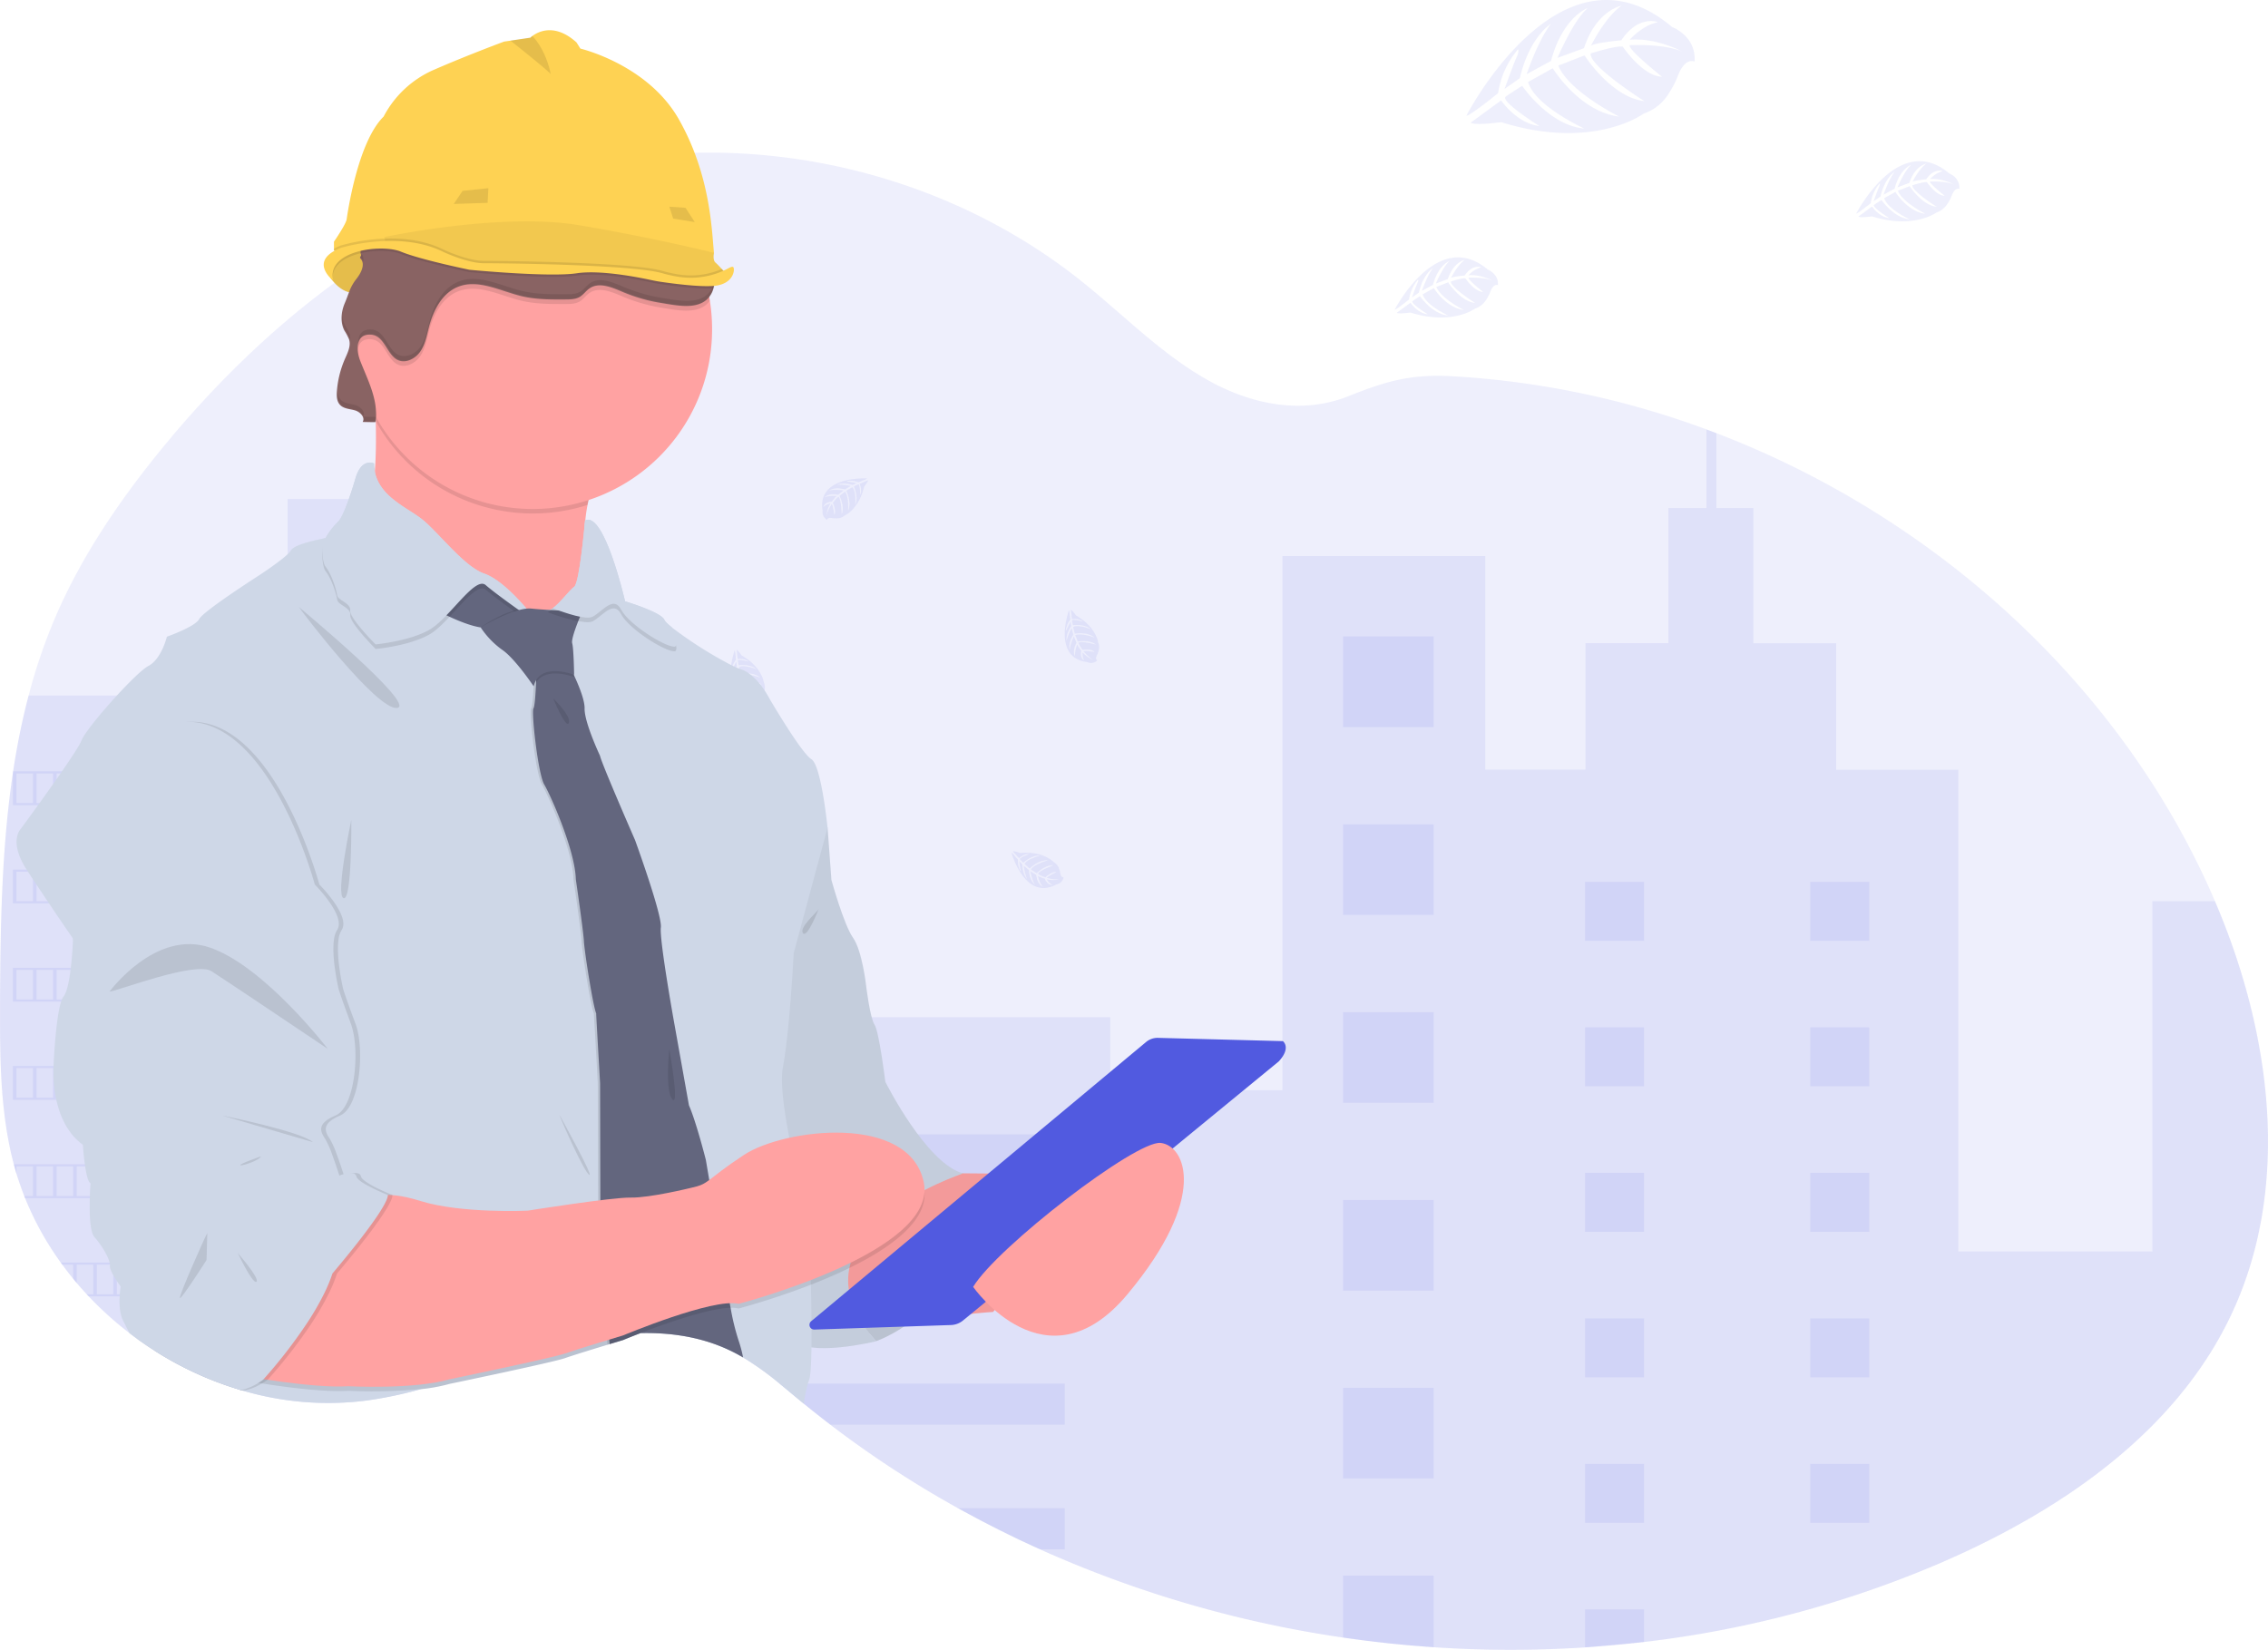 <svg id="ad467010-4b2c-4db1-84f0-cd2022f75deb" data-name="Layer 1" xmlns="http://www.w3.org/2000/svg" width="1072.34" height="780.14" viewBox="0 0 1072.34 780.14"><title>QA engineers</title><path d="M1118,683.26c-26.56,54.81-80.52,91.46-136.42,115.63a503.33,503.33,0,0,1-140.45,37.48q-13.9,1.65-27.89,2.56a540.92,540.92,0,0,1-71.57-.08q-21.5-1.43-42.85-4.57a540.44,540.44,0,0,1-143.27-41.72q-19.74-8.89-38.68-19.41a494.85,494.85,0,0,1-60.46-39.54q-6.36-4.86-12.56-9.93l-1.7-1.39c-3.25-2.68-6.47-5.42-9.74-8.08a141.6,141.6,0,0,0-17.26-12.38c-.41-.24-.82-.48-1.24-.71-1.12-.65-2.26-1.26-3.42-1.84a78.31,78.31,0,0,0-7.34-3.24c-11.55-4.4-23.92-6-36.46-5.73-2.08,0-4.16.14-6.25.28h0c-2.92.2-5.85.5-8.77.88l-1.08.15a198.77,198.77,0,0,0-27.53,5.91c-13.94,4-27.63,9-41.41,13.51h0c-5.85,1.93-11.71,3.77-17.62,5.42l-1.3.36a192.87,192.87,0,0,1-25.61,5.36,142.7,142.7,0,0,1-58.61-4.72l-.66-.19-1.22-.36-1.67-.52q-4.2-1.32-8.33-2.89l-1.67-.64q-4-1.54-7.83-3.31l-1.67-.76q-4-1.86-7.83-3.93c-.92-.48-1.83-1-2.73-1.49q-4.08-2.28-8-4.78-4.16-2.65-8.14-5.53-1.84-1.32-3.64-2.71a161.36,161.36,0,0,1-19.37-17.47c-.33-.33-.64-.67-.95-1-1.59-1.72-3.15-3.47-4.66-5.26-.56-.66-1.12-1.32-1.67-2q-2.69-3.28-5.19-6.71c-.25-.33-.49-.67-.73-1a144.59,144.59,0,0,1-16.87-30.5c-.14-.33-.27-.67-.39-1q-2-5.15-3.65-10.47c-.45-1.48-.88-3-1.26-4.48-.13-.44-.25-.89-.36-1.33-5.52-21.73-6.15-44.32-6.15-66.78q0-3.93,0-7.85c.16-36.33.72-73.28,6.08-109.11,0-.25.07-.5.11-.74a340.76,340.76,0,0,1,7.31-35.82,264.25,264.25,0,0,1,12.31-36.3c12.33-29,30.26-55.39,50.17-79.85,24-29.43,51.5-56.59,82.13-79q6.6-4.83,13.38-9.38l2.09-1.37c.73-.49,1.46-1,2.19-1.43h0c1.5-1,3-1.94,4.52-2.89l1.7-1.06,3.24-2,1-.57,1.73-1,1.71-1q3-1.77,6.07-3.46,13.11-7.31,26.84-13.36,4.05-1.79,8.15-3.45a287.43,287.43,0,0,1,38.15-12.51q7.2-1.82,14.49-3.2,8.6-1.66,17.29-2.75a274.38,274.38,0,0,1,27.78-2.07c65.32-1.59,131.3,19.67,182.49,60.42,20.4,16.24,38.73,35.47,61.64,47.92,20,10.84,43.41,15.33,64.83,6.8,17.7-7.05,29.22-10.55,49.1-9.48A411.56,411.56,0,0,1,870.68,263c1.56.57,3.12,1.16,4.67,1.75,100.71,38.55,187.3,115.1,232.28,213.47q1.78,3.9,3.47,7.86C1137.93,548.73,1147.61,622.18,1118,683.26Z" transform="translate(-63.83 -59.93)" fill="#515ae0" opacity="0.1"/><path d="M264,337.32V716.48l-1.3.36a192.87,192.87,0,0,1-25.61,5.36,142.7,142.7,0,0,1-58.61-4.72l-.66-.19-1.22-.36-1.67-.52q-4.2-1.32-8.33-2.89l-1.67-.64q-4-1.54-7.83-3.31l-1.67-.76q-4-1.86-7.83-3.93c-.92-.48-1.83-1-2.73-1.49q-4.08-2.28-8-4.78-4.16-2.65-8.14-5.53-1.84-1.32-3.64-2.71a161.36,161.36,0,0,1-19.37-17.47c-.33-.33-.64-.67-.95-1-1.59-1.72-3.15-3.47-4.66-5.26-.56-.66-1.12-1.32-1.67-2q-2.69-3.28-5.19-6.71c-.25-.33-.49-.67-.73-1a144.59,144.59,0,0,1-16.87-30.5c-.14-.33-.27-.67-.39-1q-2-5.15-3.65-10.47c-.45-1.48-.88-3-1.26-4.48-.13-.44-.25-.89-.36-1.33-5.52-21.73-6.15-44.32-6.15-66.78q0-3.93,0-7.85c.16-36.33.72-73.28,6.08-109.11,0-.25.07-.5.11-.74a340.76,340.76,0,0,1,7.31-35.82H179.46V337.32h20.36V295.93h43.82v41.39Z" transform="translate(-63.83 -59.93)" fill="#515ae0" opacity="0.1"/><path d="M1118,683.26c-26.56,54.81-80.52,91.46-136.42,115.63a503.33,503.33,0,0,1-140.45,37.48q-13.9,1.65-27.89,2.56a540.92,540.92,0,0,1-71.57-.08q-21.5-1.43-42.85-4.57a540.44,540.44,0,0,1-143.27-41.72q-19.74-8.89-38.68-19.41a494.85,494.85,0,0,1-60.46-39.54q-6.36-4.86-12.56-9.93l-1.7-1.39c-3.25-2.68-6.47-5.42-9.74-8.08a141.6,141.6,0,0,0-17.26-12.38c-.41-.24-.82-.48-1.24-.71-1.12-.65-2.26-1.26-3.42-1.84a78.31,78.31,0,0,0-7.34-3.24V540.93H588.74v34.53h81.45V322.88h95.87v101h47.42v-59.8h39.18V300.2h18V263c1.56.57,3.12,1.16,4.67,1.75V300.2h17.52v63.92H932v59.8h57.73V651.75h91.76V486.06h29.57C1137.93,548.73,1147.61,622.18,1118,683.26Z" transform="translate(-63.83 -59.93)" fill="#515ae0" opacity="0.1"/><rect x="635.01" y="300.96" width="42.85" height="42.85" fill="#515ae0" opacity="0.1"/><rect x="635.01" y="389.78" width="42.85" height="42.85" fill="#515ae0" opacity="0.1"/><rect x="635.01" y="478.61" width="42.85" height="42.85" fill="#515ae0" opacity="0.1"/><rect x="635.01" y="567.44" width="42.85" height="42.85" fill="#515ae0" opacity="0.1"/><rect x="635.01" y="656.26" width="42.85" height="42.85" fill="#515ae0" opacity="0.1"/><path d="M741.69,805v33.84q-21.5-1.43-42.85-4.57V805Z" transform="translate(-63.83 -59.93)" fill="#515ae0" opacity="0.1"/><rect x="353.45" y="536.38" width="149.99" height="19.41" fill="#515ae0" opacity="0.1"/><rect x="353.45" y="595.33" width="149.99" height="19.41" fill="#515ae0" opacity="0.1"/><path d="M567.27,714.21v19.4H456.43q-6.36-4.86-12.56-9.93l-1.7-1.39c-3.25-2.68-6.47-5.42-9.74-8.08Z" transform="translate(-63.83 -59.93)" fill="#515ae0" opacity="0.1"/><path d="M567.27,773.15v19.41h-11.7q-19.74-8.89-38.68-19.41Z" transform="translate(-63.83 -59.93)" fill="#515ae0" opacity="0.1"/><rect x="749.43" y="416.99" width="27.89" height="27.89" fill="#515ae0" opacity="0.1"/><rect x="145.43" y="287.01" width="27.89" height="27.89" fill="#515ae0" opacity="0.1"/><rect x="145.43" y="351.81" width="27.89" height="27.89" fill="#515ae0" opacity="0.1"/><rect x="145.43" y="416.6" width="27.89" height="27.89" fill="#515ae0" opacity="0.1"/><rect x="145.43" y="481.4" width="27.89" height="27.89" fill="#515ae0" opacity="0.1"/><rect x="145.43" y="546.2" width="27.89" height="27.89" fill="#515ae0" opacity="0.1"/><rect x="145.43" y="610.99" width="27.89" height="27.89" fill="#515ae0" opacity="0.1"/><rect x="855.92" y="416.99" width="27.89" height="27.89" fill="#515ae0" opacity="0.1"/><rect x="749.43" y="485.79" width="27.89" height="27.89" fill="#515ae0" opacity="0.1"/><rect x="855.92" y="485.79" width="27.89" height="27.89" fill="#515ae0" opacity="0.1"/><rect x="749.43" y="554.6" width="27.89" height="27.89" fill="#515ae0" opacity="0.1"/><rect x="855.92" y="554.6" width="27.89" height="27.89" fill="#515ae0" opacity="0.1"/><rect x="749.43" y="623.41" width="27.89" height="27.89" fill="#515ae0" opacity="0.1"/><rect x="855.92" y="623.41" width="27.89" height="27.89" fill="#515ae0" opacity="0.1"/><rect x="749.43" y="692.21" width="27.89" height="27.89" fill="#515ae0" opacity="0.1"/><rect x="855.92" y="692.21" width="27.89" height="27.89" fill="#515ae0" opacity="0.1"/><polygon points="749.43 779 749.43 761.01 777.32 761.01 777.32 776.44 749.43 779" fill="#515ae0" opacity="0.1"/><path d="M69.93,424.68v16H176.6v-16Zm9.5,15H71.6v-14h7.83Zm9.5,0H81.1v-14h7.83Zm9.5,0H90.6v-14h7.83Zm9.5,0H100.1v-14h7.83Zm9.5,0H109.6v-14h7.83Zm9.5,0H119.1v-14h7.83Zm9.5,0H128.6v-14h7.83Zm9.5,0H138.1v-14h7.83Zm9.5,0H147.6v-14h7.83Zm9.5,0H157.1v-14h7.83Zm10,0H166.6v-14h8.33Z" transform="translate(-63.83 -59.93)" fill="#515ae0" opacity="0.1"/><path d="M69.93,471.14v15.95H176.6V471.14Zm9.5,14.95H71.6V472.14h7.83Zm9.5,0H81.1V472.14h7.83Zm9.5,0H90.6V472.14h7.83Zm9.5,0H100.1V472.14h7.83Zm9.5,0H109.6V472.14h7.83Zm9.5,0H119.1V472.14h7.83Zm9.5,0H128.6V472.14h7.83Zm9.5,0H138.1V472.14h7.83Zm9.5,0H147.6V472.14h7.83Zm9.5,0H157.1V472.14h7.83Zm10,0H166.6V472.14h8.33Z" transform="translate(-63.83 -59.93)" fill="#515ae0" opacity="0.1"/><path d="M69.93,517.59v15.95H176.6V517.59Zm9.5,14.95H71.6V518.59h7.83Zm9.5,0H81.1V518.59h7.83Zm9.5,0H90.6V518.59h7.83Zm9.5,0H100.1V518.59h7.83Zm9.5,0H109.6V518.59h7.83Zm9.5,0H119.1V518.59h7.83Zm9.5,0H128.6V518.59h7.83Zm9.5,0H138.1V518.59h7.83Zm9.5,0H147.6V518.59h7.83Zm9.5,0H157.1V518.59h7.83Zm10,0H166.6V518.59h8.33Z" transform="translate(-63.83 -59.93)" fill="#515ae0" opacity="0.1"/><path d="M69.93,564v16H176.6V564Zm9.5,15H71.6V565h7.83Zm9.5,0H81.1V565h7.83Zm9.5,0H90.6V565h7.83Zm9.5,0H100.1V565h7.83Zm9.5,0H109.6V565h7.83Zm9.5,0H119.1V565h7.83Zm9.5,0H128.6V565h7.83Zm9.5,0H138.1V565h7.83Zm9.5,0H147.6V565h7.83Zm9.5,0H157.1V565h7.83Zm10,0H166.6V565h8.33Z" transform="translate(-63.83 -59.93)" fill="#515ae0" opacity="0.1"/><path d="M70.34,610.49c.38,1.5.81,3,1.26,4.48v-3.48h7.83v14H75.25c.12.33.25.67.39,1h101v-16Zm18.59,15H81.1v-14h7.83Zm9.5,0H90.6v-14h7.83Zm9.5,0H100.1v-14h7.83Zm9.5,0H109.6v-14h7.83Zm9.5,0H119.1v-14h7.83Zm9.5,0H128.6v-14h7.83Zm9.5,0H138.1v-14h7.83Zm9.5,0H147.6v-14h7.83Zm9.5,0H157.1v-14h7.83Zm10,0H166.6v-14h8.33Z" transform="translate(-63.83 -59.93)" fill="#515ae0" opacity="0.1"/><path d="M92.51,656.94c.24.33.48.67.73,1h5.19v6.71c.55.67,1.11,1.33,1.67,2v-8.7h7.83v14h-3.17c.31.33.62.67.95,1H176.6v-16Zm24.92,15H109.6v-14h7.83Zm9.5,0H119.1v-14h7.83Zm9.5,0H128.6v-14h7.83Zm9.5,0H138.1v-14h7.83Zm9.5,0H147.6v-14h7.83Zm9.5,0H157.1v-14h7.83Zm10,0H166.6v-14h8.33Z" transform="translate(-63.83 -59.93)" fill="#515ae0" opacity="0.1"/><path d="M144.87,703.39c.9.51,1.81,1,2.73,1.49v-.49h7.83v4.42l1.67.76v-5.18h7.83v8.49l1.67.64v-9.13h8.33v12l1.67.52V703.39Z" transform="translate(-63.83 -59.93)" fill="#515ae0" opacity="0.1"/><path d="M473.79,286.17s-23.84-1.44-21,15.26a4.08,4.08,0,0,0,2.12,4.3s0-1.24,2.44-.82a11.15,11.15,0,0,0,2.59.12,5.39,5.39,0,0,0,3.17-1.3h0s6.7-2.77,9.31-13.72c0,0,1.92-2.39,1.85-3l-4,1.72s1.38,2.9.3,5.31c0,0-.13-5.2-.91-5.08-.15,0-2.09,1-2.09,1s2.37,5.06.58,8.73c0,0,.68-6.22-1.31-8.36L463.94,292s2.77,5.22.89,9.48c0,0,.49-6.53-1.48-9.07l-2.57,2s2.6,5.14,1,8.68c0,0-.21-7.61-1.57-8.19a15.42,15.42,0,0,0-2.59,2.8s1.78,3.73.68,5.7c0,0-.68-5.06-1.24-5.09,0,0-2.23,3.36-2.46,5.66a12.18,12.18,0,0,1,1.92-6,6.72,6.72,0,0,0-3.42,1.77s.35-2.37,4-2.58c0,0,1.85-2.54,2.35-2.7,0,0-3.61-.3-5.8.67,0,0,1.93-2.24,6.46-1.22l2.53-2.07s-4.75-.65-6.76.07c0,0,2.31-2,7.44-.54l2.76-1.65a25.18,25.18,0,0,0-6.46-.56s2.54-1.37,7.27.12l2-.89s-3-.58-3.83-.67-.92-.33-.92-.33a10.28,10.28,0,0,1,5.57.62S473.86,286.43,473.79,286.17Z" transform="translate(-63.83 -59.93)" fill="#515ae0" opacity="0.1"/><path d="M411.21,367.44s-8.15,22.44,8.67,24.49a4.07,4.07,0,0,0,4.71-.81s-1.17-.39-.09-2.58a11.39,11.39,0,0,0,.86-2.44,5.41,5.41,0,0,0-.36-3.41h0s-.75-7.21-10.51-12.82c0,0-1.74-2.53-2.35-2.63l.5,4.35s3.17-.5,5.18,1.22c0,0-5-1.35-5.13-.57,0,.15.37,2.29.37,2.29s5.52-.84,8.53,1.92c0,0-5.78-2.42-8.39-1.11l.78,3.18s5.79-1.16,9.34,1.84c0,0-6.12-2.31-9.12-1.15l1.19,3s5.67-1,8.61,1.49c0,0-7.36-2-8.29-.82a15.74,15.74,0,0,0,1.94,3.27s4.09-.64,5.66,1c0,0-5.05-.79-5.23-.27,0,0,2.59,3.1,4.73,4a12.24,12.24,0,0,1-5.19-3.55,6.72,6.72,0,0,0,.73,3.79s-2.18-1-1.35-4.55c0,0-1.92-2.49-1.92-3,0,0-1.32,3.37-1,5.75,0,0-1.6-2.49.66-6.54l-1.26-3s-2,4.37-1.86,6.51c0,0-1.24-2.79,1.6-7.3l-.79-3.11a24.93,24.93,0,0,0-2.37,6s-.6-2.83,2.17-6.94l-.29-2.14s-1.4,2.68-1.73,3.49-.58.78-.58.78a10.28,10.28,0,0,1,2.17-5.17S411.48,367.44,411.21,367.44Z" transform="translate(-63.83 -59.93)" fill="#515ae0" opacity="0.1"/><path d="M569.24,348.52S561.1,371,577.91,373a4.08,4.08,0,0,0,4.72-.82s-1.18-.39-.09-2.57a10.7,10.7,0,0,0,.85-2.45,5.41,5.41,0,0,0-.35-3.41h0s-.75-7.21-10.51-12.82c0,0-1.75-2.52-2.36-2.62l.51,4.34s3.17-.49,5.18,1.23c0,0-5-1.35-5.14-.58,0,.16.37,2.29.37,2.29s5.52-.83,8.54,1.92c0,0-5.78-2.41-8.4-1.11l.79,3.19s5.79-1.17,9.34,1.84c0,0-6.13-2.32-9.13-1.16l1.19,3s5.67-1,8.61,1.49c0,0-7.35-2-8.29-.81a15.43,15.43,0,0,0,2,3.27s4.08-.65,5.66,1c0,0-5.05-.79-5.23-.26,0,0,2.58,3.09,4.72,4a12.13,12.13,0,0,1-5.18-3.55,6.77,6.77,0,0,0,.72,3.79s-2.17-1-1.34-4.54c0,0-1.92-2.5-1.93-3,0,0-1.31,3.38-1,5.75,0,0-1.6-2.48.66-6.54l-1.26-3s-2,4.37-1.86,6.5c0,0-1.24-2.78,1.6-7.29l-.8-3.12a24.93,24.93,0,0,0-2.37,6s-.59-2.83,2.18-6.94l-.29-2.14s-1.4,2.68-1.74,3.49-.58.78-.58.78a10.35,10.35,0,0,1,2.18-5.17S569.52,348.53,569.24,348.52Z" transform="translate(-63.83 -59.93)" fill="#515ae0" opacity="0.1"/><path d="M343.34,532s-8.15,22.45,8.67,24.5a4.06,4.06,0,0,0,4.71-.82s-1.17-.39-.09-2.57a10.77,10.77,0,0,0,.86-2.45,5.34,5.34,0,0,0-.36-3.41h0s-.75-7.21-10.51-12.81c0,0-1.74-2.53-2.35-2.63l.5,4.34s3.18-.49,5.18,1.23c0,0-5-1.35-5.13-.58,0,.16.37,2.29.37,2.29s5.52-.83,8.53,1.92c0,0-5.78-2.41-8.39-1.11l.78,3.19s5.79-1.17,9.34,1.84c0,0-6.12-2.32-9.12-1.16l1.19,3s5.67-1,8.61,1.49c0,0-7.35-2-8.29-.81a15.74,15.74,0,0,0,1.94,3.27s4.09-.65,5.67,1c0,0-5.06-.79-5.24-.26,0,0,2.59,3.09,4.73,4a12.17,12.17,0,0,1-5.19-3.54,6.69,6.69,0,0,0,.73,3.78s-2.18-1-1.35-4.54c0,0-1.91-2.5-1.92-3,0,0-1.32,3.38-1,5.75,0,0-1.6-2.48.66-6.54l-1.26-3s-2,4.37-1.85,6.5c0,0-1.24-2.78,1.6-7.29l-.8-3.11a24.74,24.74,0,0,0-2.37,6s-.6-2.84,2.17-6.94l-.29-2.15s-1.4,2.68-1.73,3.49-.58.78-.58.78a10.24,10.24,0,0,1,2.18-5.17S343.61,532,343.34,532Z" transform="translate(-63.83 -59.93)" fill="#515ae0" opacity="0.1"/><path d="M311,320.41s-8.14,22.44,8.67,24.49a4.09,4.09,0,0,0,4.72-.81s-1.18-.39-.09-2.58a11.21,11.21,0,0,0,.85-2.45,5.38,5.38,0,0,0-.35-3.4h0s-.75-7.21-10.52-12.82c0,0-1.74-2.53-2.35-2.63l.51,4.35s3.17-.5,5.17,1.22c0,0-5-1.35-5.13-.57,0,.15.37,2.29.37,2.29s5.52-.84,8.54,1.92c0,0-5.78-2.42-8.4-1.11l.78,3.18s5.79-1.17,9.35,1.84c0,0-6.13-2.32-9.13-1.15l1.19,3s5.67-1,8.61,1.5c0,0-7.35-2-8.29-.82a15.74,15.74,0,0,0,1.94,3.27s4.09-.64,5.67,1c0,0-5.05-.79-5.23-.27,0,0,2.58,3.1,4.72,4a12.3,12.3,0,0,1-5.19-3.55,6.72,6.72,0,0,0,.73,3.79s-2.18-1-1.34-4.55c0,0-1.92-2.49-1.93-3,0,0-1.31,3.37-1,5.75,0,0-1.61-2.49.66-6.54l-1.27-3s-2,4.37-1.85,6.51c0,0-1.24-2.79,1.6-7.3l-.8-3.11a24.93,24.93,0,0,0-2.37,6s-.59-2.83,2.17-6.94l-.28-2.14s-1.41,2.68-1.74,3.48-.58.79-.58.79a10.24,10.24,0,0,1,2.18-5.17S311.28,320.41,311,320.41Z" transform="translate(-63.83 -59.93)" fill="#515ae0" opacity="0.1"/><path d="M371.44,442.61s6.29,23,21.21,15a4.07,4.07,0,0,0,3.38-3.38s-1.18.36-1.55-2.05a11,11,0,0,0-.72-2.49,5.29,5.29,0,0,0-2.25-2.58h0s-4.77-5.46-16-4.42c0,0-2.88-1.05-3.44-.78l2.92,3.25s2.31-2.23,4.94-2c0,0-4.89,1.8-4.53,2.49.08.14,1.62,1.66,1.62,1.66s4-3.87,8.08-3.36c0,0-6.11,1.36-7.49,3.94l2.47,2.15s4.06-4.29,8.7-3.89c0,0-6.35,1.64-8.13,4.32l2.72,1.79s4-4.11,7.9-3.74c0,0-7.14,2.63-7.25,4.11a15.59,15.59,0,0,0,3.48,1.55s3-2.88,5.19-2.47c0,0-4.59,2.27-4.43,2.8,0,0,3.9,1,6.15.52a12.2,12.2,0,0,1-6.28.1,6.66,6.66,0,0,0,2.78,2.67s-2.36.43-3.72-2.94c0,0-3-.93-3.32-1.35,0,0,.88,3.52,2.5,5.28,0,0-2.74-1.11-3.23-5.73l-2.77-1.73s.91,4.71,2.23,6.38c0,0-2.62-1.56-2.9-6.88l-2.44-2.08a25,25,0,0,0,1.54,6.3s-2.11-2-2.22-6.92l-1.47-1.59s.4,3,.59,3.85,0,1,0,1a10.27,10.27,0,0,1-1.2-5.48S371.67,442.46,371.44,442.61Z" transform="translate(-63.83 -59.93)" fill="#515ae0" opacity="0.1"/><path d="M542.08,463.15s6.29,23,21.2,15a4.06,4.06,0,0,0,3.39-3.38s-1.19.36-1.56-2a10.51,10.51,0,0,0-.71-2.49,5.36,5.36,0,0,0-2.26-2.58h0s-4.77-5.46-16-4.41c0,0-2.88-1.06-3.43-.79l2.91,3.25s2.31-2.23,4.94-2c0,0-4.89,1.8-4.52,2.49.07.14,1.62,1.66,1.62,1.66s4-3.87,8.08-3.36c0,0-6.12,1.36-7.5,3.94l2.48,2.15s4-4.29,8.69-3.89c0,0-6.34,1.64-8.12,4.32l2.72,1.79s4-4.11,7.89-3.74c0,0-7.14,2.63-7.24,4.11a15.47,15.47,0,0,0,3.47,1.55s3-2.88,5.19-2.47c0,0-4.58,2.27-4.43,2.8,0,0,3.9,1,6.16.52a12.25,12.25,0,0,1-6.29.1,6.73,6.73,0,0,0,2.78,2.67s-2.36.43-3.72-2.94c0,0-3-.93-3.31-1.35,0,0,.87,3.52,2.49,5.28,0,0-2.74-1.11-3.23-5.73L551,471.9s.91,4.71,2.24,6.38c0,0-2.62-1.56-2.9-6.88l-2.45-2.08a24.69,24.69,0,0,0,1.55,6.3s-2.12-2-2.23-6.92l-1.47-1.59s.4,3,.59,3.85,0,1,0,1a10.27,10.27,0,0,1-1.2-5.48S542.31,463,542.08,463.15Z" transform="translate(-63.83 -59.93)" fill="#515ae0" opacity="0.1"/><path d="M478.06,694.13s51.88-17.47,41.14-79.37l-65.9-17.11L438,648.44Z" transform="translate(-63.83 -59.93)" fill="#ced7e7"/><path d="M438,648.44l40.05,45.69s51.88-17.47,41.14-79.37Z" transform="translate(-63.83 -59.93)" opacity="0.1"/><path d="M220,191.14s7,11.39,16.57,5.7.39-21.41.39-21.41S218.63,172.92,220,191.14Z" transform="translate(-63.83 -59.93)" fill="#fed253"/><path d="M236.57,196.84a9.87,9.87,0,0,1-7.71,1.3c-3.51-.89-6.21-3.59-7.66-5.36a16.7,16.7,0,0,1-1.2-1.63c-.49-6.5,1.53-10.37,4.33-12.65h0c3.85-3.13,9.18-3.26,11.48-3.16.71,0,1.12.1,1.12.1l.19.32c.27.51.86,1.64,1.49,3.15C240.75,183.86,243.3,192.83,236.57,196.84Z" transform="translate(-63.83 -59.93)" opacity="0.1"/><path d="M483.16,611.85l36,2.91,67,.55-52.79,65s-16.75.91-20.2,3.27-51.89,1.1-51.89,1.1l-7.82-33.32Z" transform="translate(-63.83 -59.93)" fill="#ffa2a2"/><path d="M483.16,611.85l36,2.91,67,.55-52.79,65s-16.75.91-20.2,3.27-51.89,1.1-51.89,1.1l-7.82-33.32Z" transform="translate(-63.83 -59.93)" opacity="0.05"/><path d="M446.75,437.09l8.37,14.2,1.82,24.76s5.83,21.11,10.2,27.3,6.19,22.58,6.19,22.58,1.82,15.29,4,18.56,5.1,27,5.1,27,19.3,38.59,36.77,43.32c0,0-86.65,28.4-41.14,79.37,0,0-32.4,8-40.05-1.09s-27.67-143.81-27.67-143.81l6.19-113.6Z" transform="translate(-63.83 -59.93)" fill="#ced7e7"/><path d="M446.75,437.09l8.37,14.2,1.82,24.76s5.83,21.11,10.2,27.3,6.19,22.58,6.19,22.58,1.82,15.29,4,18.56,5.1,27,5.1,27,19.3,38.59,36.77,43.32c0,0-86.65,28.4-41.14,79.37,0,0-32.4,8-40.05-1.09s-27.67-143.81-27.67-143.81l6.19-113.6Z" transform="translate(-63.83 -59.93)" opacity="0.05"/><path d="M341.62,298.7a78,78,0,0,0,2.1,37.9l-13.48,38.59s-102.67-57.16-93.93-71c4.95-7.85,5.58-28.62,5.18-45.12-.29-12.54-1.18-22.6-1.18-22.6s126,12.39,109.23,41.15A67.89,67.89,0,0,0,341.62,298.7Z" transform="translate(-63.83 -59.93)" fill="#ffa2a2"/><path d="M349.54,277.62a67.89,67.89,0,0,0-7.92,21.08,84.95,84.95,0,0,1-100.13-39.63c-.29-12.54-1.18-22.6-1.18-22.6S366.28,248.86,349.54,277.62Z" transform="translate(-63.83 -59.93)" opacity="0.1"/><path d="M400.51,215.72a84.84,84.84,0,1,1-154.06-49q1.8-2.53,3.79-4.94a84.86,84.86,0,0,1,27.61-22h0A83.34,83.34,0,0,1,296,133.2a85,85,0,0,1,103.47,68.93A85.84,85.84,0,0,1,400.51,215.72Z" transform="translate(-63.83 -59.93)" fill="#ffa2a2"/><path d="M434,564.53c-1.27,6.78.32,19.17,2.73,31.78.1.55.21,1.1.32,1.65s.27,1.4.41,2.09c1.11,5.42,2.32,10.79,3.5,15.67s2.24,9.06,3.14,12.5c1.36,5.15,2.29,8.39,2.29,8.39s.12,3.18.28,8.24c.09,2.92.19,6.48.29,10.41,0,1.14.07,2.3.1,3.5.05,2.09.1,4.26.15,6.48,0,.72,0,1.44.05,2.17,0,2.39.09,4.83.13,7.26.05,3.34.09,6.68.11,9.92,0,1.24,0,2.46,0,3.66,0,3.1,0,6.07,0,8.8-.11,7.75-.42,13.6-1.08,15.29-.23.58-.44,1.21-.64,1.87a63.23,63.23,0,0,0-1.88,9.47l-1.7-1.39c-3.25-2.68-6.47-5.42-9.74-8.08a141.6,141.6,0,0,0-17.26-12.38c-.41-.24-.82-.48-1.24-.71-1.12-.65-2.26-1.26-3.42-1.84a78.31,78.31,0,0,0-7.34-3.24c-11.55-4.4-23.92-6-36.46-5.73-5,1.91-8.25,3.28-8.25,3.28l-6.36,1.92-1.06.32c-6.89,2.1-16.58,5.08-20.07,6.32-5.64,2-54.61,12.19-54.61,12.19a81.35,81.35,0,0,1-13.66,2.5,192.87,192.87,0,0,1-25.61,5.36,142.7,142.7,0,0,1-58.61-4.72,9.58,9.58,0,0,1-1.7-.05c.35,0,.69-.08,1-.14l-1.22-.36-1.67-.52q-4.2-1.32-8.33-2.89l-1.67-.64q-4-1.54-7.83-3.31l-1.67-.76q-4-1.86-7.83-3.93c-.92-.48-1.83-1-2.73-1.49q-4.08-2.28-8-4.78c-.44-3.77-.67-6.29-.67-6.29l-3.9-19.42-.2-1-2.8-14-.2-1L123,626.44l-.2-1-2.8-14-.2-1L113.63,580l-.2-1-2.8-14-.2-1-6.12-30.5-.2-1-2.8-13.95-.2-1L100,512.05l-1.67-8.33S93,496.1,87,487.09l-.67-1c-1.71-2.53-3.47-5.16-5.18-7.74-.57-.85-1.12-1.69-1.67-2.52q-1.25-1.89-2.42-3.69l-.54-.83-.11-.17C67.79,457.8,73.56,452,73.56,452s3.62-4.9,8.29-11.38c.23-.33.47-.66.72-1,2-2.8,4.2-5.86,6.36-8.92l1.67-2.38c.63-.89,1.25-1.78,1.85-2.66.24-.33.47-.67.69-1,4.61-6.66,8.41-12.47,9.19-14.53,1.22-3.25,9-12.86,16.75-21.29,6.11-6.66,12.19-12.58,14.92-14,6.19-3.27,8.74-13.84,8.74-13.84s13.47-4.72,15.29-8.36,27.31-20,27.31-20S195.65,326,199.82,322a8.53,8.53,0,0,0,1.53-1.79c1.45-2.6,10.92-4.74,14.77-5.51,1-.2,1.62-.31,1.62-.31a32.59,32.59,0,0,1,5.83-7.65c1.57-1.39,3.53-6.18,5.18-10.82,1.79-5.06,3.18-9.93,3.18-9.93,2.92-9.83,8.74-6.92,8.74-6.92a20,20,0,0,0,.38,4h0c2.43,12,15.63,17,22.56,22.61,7.65,6.18,19.66,22.21,29.13,25.48,7.84,2.71,16.93,12.93,19.81,16.34l.22.26c.48.56.72.88.72.88s5.37-.28,8.64-.34l1.19,0a3.48,3.48,0,0,0,1.82-.74c3.25-2.21,8.09-8.69,10.2-10.18,2.54-1.83,5.1-31.32,5.1-31.32l.13-.06c9.07-4.25,18.8,38.29,18.8,38.29s17.11,5.1,18.57,8.74c.28.72,1.57,2,3.51,3.55a192.4,192.4,0,0,0,28.1,17.85c.22.11.43.22.65.31a6.67,6.67,0,0,0,.61.29c.37.18.73.34,1.07.49q.81.36,1.5.6l.6.21a14.46,14.46,0,0,1,4,2.07c.36.26.72.53,1.07.82a28.26,28.26,0,0,1,3.74,3.76c.17.2.33.41.49.61h0c.76.95,1.44,1.89,2,2.76a40.89,40.89,0,0,1,2.51,4.18s14.92,25.49,19.66,28.39,7.65,32.41,7.65,32.41v0l-16,59.31s-.75,15-2.15,30.3C436.17,549.52,435.18,558.25,434,564.53Z" transform="translate(-63.83 -59.93)" fill="#ced7e7"/><path d="M313.49,350.44s-10.73,5.82-19.11,6.37a15.75,15.75,0,0,1-3.28-.19c-8.78-1.33-21.66-8.55-21.66-8.55l15.11-16.57,18.38,9.11,6.76,6.29Z" transform="translate(-63.83 -59.93)" fill="#63667e"/><path d="M399.43,202.13a10.06,10.06,0,0,1-1.29,1.49c-5.26,5-14.6,2.93-21.77,1.77a79.28,79.28,0,0,1-18.13-5.24c-5.06-2.16-11.13-4.8-15.68-1.7-1.75,1.18-2.95,3.07-4.77,4.11s-4.14,1.11-6.29,1.14c-7,0-14,.08-20.83-1.5-10.19-2.38-20.73-8.37-30.42-4.42-7.58,3.08-11.69,11.33-13.74,19.26-1,3.89-1.74,8-4,11.3s-6.63,5.64-10.35,4.09c-5.49-2.29-6.3-11.61-12.92-12.08-7.27-.51-7.18,7-5.06,12.43,3.14,8,7.25,16,7.43,24.34a84.89,84.89,0,0,1,4.84-90.44,9.14,9.14,0,0,0,3.61-4.22,6.31,6.31,0,0,0,.18-.72c.55-2.79-1-5.72-1.09-8.64-.35-7.13,7.37-12.1,14.45-13,4.71-.6,9.53-.14,14.25-.29h0a32.24,32.24,0,0,0,7.05-.94,33.91,33.91,0,0,0,11-5.65,85,85,0,0,1,103.47,68.93Z" transform="translate(-63.83 -59.93)" opacity="0.1"/><path d="M401.14,196.24a11,11,0,0,1-3,5.2c-5.26,5-14.6,2.92-21.77,1.76A78.29,78.29,0,0,1,358.24,198c-5.06-2.15-11.13-4.79-15.68-1.69-1.75,1.18-2.95,3.07-4.77,4.11s-4.14,1.11-6.29,1.13c-7,.05-14,.09-20.83-1.49-10.19-2.39-20.73-8.37-30.42-4.43-7.58,3.08-11.69,11.34-13.74,19.27-1,3.89-1.74,8-4,11.29s-6.63,5.65-10.35,4.1c-5.49-2.29-6.3-11.61-12.92-12.08-7.27-.51-7.18,7-5.06,12.43,3.72,9.47,8.78,18.89,7.12,28.93-1.65,0-4.38-.06-6-.1,1.26-2.15-1.14-4.71-3.53-5.44s-5.18-.72-7-2.46-1.83-4.43-1.64-6.84a47.07,47.07,0,0,1,3.73-14.94c1.31-3,3-6.25,2-9.39a26.68,26.68,0,0,0-2.16-4.09c-2.08-4-1.59-9,.19-13.13.76-1.76,1.31-3.42,1.94-5a22.24,22.24,0,0,1,3.41-6.23c2.29-2.85,4.53-7.14,2-9.79-.64-.67.64-1.13.23-2a1.71,1.71,0,0,1-.15-.47,4.54,4.54,0,0,1,.72-3,7.33,7.33,0,0,1,.39-.67,5.69,5.69,0,0,1,.39-.66,31.79,31.79,0,0,1,8.65-9.43c2.17-1.57,4.71-3.08,5.57-5.62,1-3-.76-6.19-.91-9.36-.35-7.13,7.37-12.1,14.45-13s14.42.59,21.32-1.24c9.79-2.58,16.67-11.22,25.56-16.07a36.19,36.19,0,0,1,31.8-1.14c10.38,4.74,18.21,14.32,29.05,17.92,3.84,1.28,8,1.79,11.46,3.91,4,2.46,6.43,6.76,8.51,11,3.17,6.43,3.81,12.89,6,19.7,1.74,5.4,4.15,12.46,4.35,18.68A18.72,18.72,0,0,1,401.14,196.24Z" transform="translate(-63.83 -59.93)" fill="#896363"/><g opacity="0.1"><path d="M235.54,183.71a4.45,4.45,0,0,0-.75-3.74c.26.78-.87,1.23-.25,1.88A4,4,0,0,1,235.54,183.71Z" transform="translate(-63.83 -59.93)"/><path d="M234.76,177.68h0a4.13,4.13,0,0,0-.21,1.08C234.74,178.44,235,178.11,234.76,177.68Z" transform="translate(-63.83 -59.93)"/><path d="M398.42,199c-5.27,5-14.6,2.93-21.79,1.76a77.76,77.76,0,0,1-18.11-5.23c-5.07-2.16-11.13-4.8-15.69-1.7-1.74,1.18-2.94,3.07-4.77,4.11s-4.14,1.11-6.29,1.13c-7,0-14,.09-20.84-1.5-10.18-2.38-20.72-8.35-30.41-4.42-7.58,3.09-11.69,11.34-13.74,19.27-1,3.89-1.73,8-4,11.3s-6.64,5.64-10.35,4.1c-5.49-2.3-6.3-11.61-12.92-12.08-5.17-.37-6.61,3.33-6.26,7.44.3-3.14,2-5.56,6.26-5.26,6.62.47,7.43,9.79,12.92,12.08,3.71,1.55,8.09-.78,10.35-4.1s3-7.41,4-11.29c2.05-7.93,6.16-16.19,13.74-19.27,9.69-3.94,20.23,2,30.41,4.42,6.8,1.59,13.86,1.54,20.84,1.49,2.15,0,4.42-.06,6.29-1.12s3-2.93,4.77-4.12c4.56-3.09,10.62-.45,15.69,1.7a78.27,78.27,0,0,0,18.11,5.24c7.19,1.16,16.52,3.25,21.79-1.77,2.86-2.73,3.72-6.68,3.53-11C401.79,193.61,400.79,196.72,398.42,199Z" transform="translate(-63.83 -59.93)"/><path d="M249.48,149.14a10.63,10.63,0,0,0-.06,1.5c.1,2.08.89,4.16,1.14,6.19C250.93,154.34,249.78,151.74,249.48,149.14Z" transform="translate(-63.83 -59.93)"/><path d="M229.16,220.09a7.36,7.36,0,0,1,.19.91,7.18,7.18,0,0,0-.19-3.09,25.93,25.93,0,0,0-2.16-4.1,12.35,12.35,0,0,1-1.31-4.75A13.17,13.17,0,0,0,227,216,25.41,25.41,0,0,1,229.16,220.09Z" transform="translate(-63.83 -59.93)"/><path d="M241.57,257.07l-5.85-.09a2.51,2.51,0,0,1-.18,2.18c1.65,0,4.39.06,6,.1a24.5,24.5,0,0,0,.29-5.18A23.45,23.45,0,0,1,241.57,257.07Z" transform="translate(-63.83 -59.93)"/><path d="M232,251.54c-2.39-.72-5.17-.73-6.95-2.48a6.34,6.34,0,0,1-1.66-4.19c-.15,2.3,0,4.78,1.66,6.38,1.78,1.75,4.56,1.76,6.95,2.48a5.94,5.94,0,0,1,3.63,3C236.64,254.66,234.32,252.23,232,251.54Z" transform="translate(-63.83 -59.93)"/></g><path d="M413.93,701.12c-1.12-.65-2.26-1.26-3.42-1.84a78.31,78.31,0,0,0-7.34-3.24c-11.55-4.4-23.92-6-36.46-5.73-5,1.91-8.25,3.28-8.25,3.28l-6.36,1.92-1.06.32c-.07-.7-.15-1.4-.22-2.11s-.15-1.39-.23-2.09c-2.24-21.21-4-43-4-43l0-18.82v-2.19l-.12-55.45-1-18.28L345,545.8l-.09-1.54-.18-3.16-.1-1.88a16.9,16.9,0,0,1-.56-1.82v0c-.07-.25-.14-.53-.2-.82-.25-1-.52-2.29-.8-3.69-1.83-9.2-4.12-24.71-4.26-27.86-.18-4.2-3.82-29.32-3.82-29.32-.37-13.83-12-39.87-14.93-44.78s-6.2-34.41-5.1-36c.57-.85.94-5.88,1.17-10.52,0-.53.05-1.05.07-1.56.15-3.63.22-6.66.22-6.66l11.44-2.26,3.07-.6.24-.05.1.2c.33.61,1.36,2.56,2.57,5.12.14.27.27.56.41.85.06.14.13.28.2.42,2.24,4.9,4.83,11.35,4.72,15.06-.18,6.56,7.29,22.4,7.29,22.4.72,3.64,16.56,39.86,16.56,39.86s12.93,35.5,12.2,41.33,6.19,44.42,6.19,44.42l7.1,39.69c3.45,7.82,8,25.84,8,25.84l1.73,10.22.33,1.95,4.61,27.27,2.26,13.36s.95,7.1,2.39,15c.12.71.26,1.43.4,2.15A110.06,110.06,0,0,0,412,693.77,57.47,57.47,0,0,1,413.93,701.12Z" transform="translate(-63.83 -59.93)" opacity="0.1"/><path d="M415.17,701.83c-.41-.24-.82-.48-1.24-.71-1.12-.65-2.26-1.26-3.42-1.84a78.31,78.31,0,0,0-7.34-3.24c-11.55-4.4-23.92-6-36.46-5.73-5,1.91-8.25,3.28-8.25,3.28l-6.36,1.92c-.08-.7-.15-1.4-.23-2.11s-.14-1.28-.2-1.92c-2.24-21.16-4-42.85-4-42.85l0-19v-2.19l-.12-55.31-1-17.46-.2-3.62-.14-2.45-.18-3.24-.18-3.29-.13-2.37,0-.52c0-.05,0-.11-.07-.17-.19-.54-.42-1.36-.67-2.4l-.12-.5c-.05-.23-.11-.48-.16-.73a.43.43,0,0,1,0,0c-1.88-8.53-4.64-26.92-4.79-30.37-.18-4.2-3.82-29.32-3.82-29.32-.37-13.83-12-39.87-14.93-44.78s-6.19-34.41-5.1-36c.63-1,1-7.07,1.24-12.08,0-.4,0-.79,0-1.16.13-3.09.18-5.5.18-5.5l10.64-2.1,2.7-.53.42-.08,1-.2s1.31,2.42,2.88,5.75l.2.42c2.29,4.94,5,11.66,4.92,15.48-.18,6.56,7.29,22.4,7.29,22.4.72,3.64,16.56,39.86,16.56,39.86s12.93,35.5,12.2,41.33,6.19,44.42,6.19,44.42l7.1,39.69c3.45,7.82,8,25.84,8,25.84l1.61,9.52.33,1.93,3.63,21.52,3.35,19.83s1,7.07,2.38,15c.13.72.26,1.44.4,2.17a110.63,110.63,0,0,0,3.77,15.42A61,61,0,0,1,415.17,701.83Z" transform="translate(-63.83 -59.93)" fill="#63667e"/><path d="M406.15,188.24s-3.82,4.92-7.27,4.92S382,192.61,375,190.43s-41.32-3.83-41.32-3.83-48.6.18-50.24-1.46-30.22-10.38-33.13-9.83c-.61.12-2.1.38-4.09.71l-2.28.37c-3.45.55-7.76,1.19-11.7,1.66-4.87.57-9.15.86-10.51.36v-4.19s5.64-8.2,6-10.55,5.1-36.42,17.48-48.61a48.8,48.8,0,0,1,23.48-22c16.75-7.29,33.5-13.47,33.5-13.47l2.93-.42,9.45-1.4a7.13,7.13,0,0,1,.93-.78c2.62-2,10.56-6.35,20.91,3l1.83,2.92s31.85,7.46,46.59,33.49,15.48,51.52,16.57,63.17c0,0-.73,3.28.73,4.55a20.41,20.41,0,0,1,1.51,1.48c.13.13.26.26.38.4.42.42.81.86,1.13,1.22a.47.47,0,0,1,.1.1,3.2,3.2,0,0,0,.25.27Z" transform="translate(-63.83 -59.93)" fill="#fed253"/><path d="M406.15,188.24s-3.82,4.92-7.27,4.92S382,192.61,375,190.43s-41.32-3.83-41.32-3.83-48.6.18-50.24-1.46-30.22-10.38-33.13-9.83c-.61.12-2.1.38-4.09.71l-.52-3.2-.13-.79s55.16-11.83,91.93-5.63,63.9,13.1,63.9,13.1-.73,3.28.73,4.55a20.41,20.41,0,0,1,1.51,1.48c.13.13.26.26.38.4.42.42.81.86,1.13,1.22a.47.47,0,0,1,.1.1,3.32,3.32,0,0,0,.25.27Z" transform="translate(-63.83 -59.93)" opacity="0.05"/><path d="M401.14,196.24c-6.81.53-19.36-1.13-24.85-1.94-1.56-.23-3.09-.51-4.63-.85-5.89-1.28-24-4.87-35-3.21-13.29,2-50.79-1.64-50.79-1.64s-23.12-4.73-32.41-8.55c-3.41-1.41-9.11-1.85-14.78-1.15a41.15,41.15,0,0,0-4.3.77c-7.74,1.83-14.27,6-13.14,13.11a16.7,16.7,0,0,1-1.2-1.63c-.49-6.5,1.53-10.37,4.33-12.65h0l.66-.27A80.76,80.76,0,0,1,235.45,176c.55-.09,1.12-.17,1.7-.24,9.95-1.34,24.34-1.64,36.48,4.47,0,0,11.28,5.29,18.93,5.29s69.9.55,84.47,4.73a62,62,0,0,0,8.85,1.87,36,36,0,0,0,15.8-1.49A18.72,18.72,0,0,1,401.14,196.24Z" transform="translate(-63.83 -59.93)" opacity="0.1"/><path d="M406.15,188.24s-3.82,4.92-7.27,4.92S382,192.61,375,190.43s-41.32-3.83-41.32-3.83-48.6.18-50.24-1.46-30.22-10.38-33.13-9.83c-.61.12-2.1.38-4.09.71l-2.28.37a40.6,40.6,0,0,0-11.7,1.66c-4.87.57-9.15.86-10.51.36v-.83A24,24,0,0,1,225,176a88.44,88.44,0,0,1,20.7-3.22c8.73-.32,18.94.7,27.91,5.22,0,0,11.28,5.29,18.93,5.29s69.9.54,84.47,4.73a63.32,63.32,0,0,0,8.85,1.86,36.8,36.8,0,0,0,19.29-2.77.47.47,0,0,1,.1.1,3.32,3.32,0,0,0,.25.27Z" transform="translate(-63.83 -59.93)" opacity="0.1"/><path d="M221.38,192.61s-12.2-9.29,3.64-15.48c0,0,27.67-8.55,48.61,2,0,0,11.28,5.27,18.93,5.27s69.9.55,84.47,4.74a63,63,0,0,0,8.85,1.86,37.67,37.67,0,0,0,22.47-4.27c1-.55,1.9-.83,2.17-.51.91,1.1.19,7.47-7.82,8.74-6.25,1-20.45-.89-26.42-1.76-1.55-.23-3.09-.52-4.62-.85-5.89-1.28-24-4.87-35.05-3.21-13.28,2-50.79-1.64-50.79-1.64s-23.11-4.73-32.4-8.56S217.92,178.41,221.38,192.61Z" transform="translate(-63.83 -59.93)" fill="#fed253"/><path d="M324.23,95c-1-1.44-13.85-11.73-19.09-15.89l9.45-1.4a7.13,7.13,0,0,1,.93-.78C322.39,84.14,324.23,95,324.23,95Z" transform="translate(-63.83 -59.93)" opacity="0.1"/><polygon points="218.72 90.26 214.53 96.45 230.55 95.91 230.91 88.99 218.72 90.26" opacity="0.1"/><polygon points="316.47 97.73 318.29 103.37 328.49 105.01 324.12 98.27 316.47 97.73" opacity="0.1"/><path d="M205.18,347c1.09,1.82,36.95,49,46.42,47.69S205.18,347,205.18,347Z" transform="translate(-63.83 -59.93)" opacity="0.1"/><path d="M325.33,390.12s8.74,8.38,7.46,11.65S325.33,390.12,325.33,390.12Z" transform="translate(-63.83 -59.93)" opacity="0.1"/><path d="M229.94,447.65s-7.65,35.86-3.64,37S229.94,447.65,229.94,447.65Z" transform="translate(-63.83 -59.93)" opacity="0.1"/><path d="M328.24,586.91c1.27,3.64,11.83,27.31,14.2,28.58S328.24,586.91,328.24,586.91Z" transform="translate(-63.83 -59.93)" opacity="0.1"/><path d="M450.94,489.7c-.37,1.27-9.47,8.74-7.47,11.47S450.94,489.7,450.94,489.7Z" transform="translate(-63.83 -59.93)" opacity="0.1"/><path d="M380.3,556.14c-.18.92-2,20,1.46,23.67S380.3,556.14,380.3,556.14Z" transform="translate(-63.83 -59.93)" opacity="0.1"/><path d="M473.58,655.26c-2.64,1.47-5.37,2.89-8.15,4.25-3,1.46-6,2.85-9.06,4.16-1.22.53-2.44,1.05-3.65,1.55q-2.76,1.14-5.46,2.19c-5.47,2.14-10.74,4-15.43,5.57-1.82.61-3.56,1.17-5.18,1.69-8.16,2.59-13.58,4-13.58,4a14.72,14.72,0,0,0-3.77-.31c-.35,0-.71,0-1.08,0a47.44,47.44,0,0,0-5.05.64c-11.17,2-26.95,7.61-36.46,11.28-5,1.91-8.25,3.28-8.25,3.28l-6.36,1.92-1.06.32c-6.89,2.1-16.58,5.08-20.07,6.32-5.64,2-54.61,12.19-54.61,12.19a81.35,81.35,0,0,1-13.66,2.5,249.29,249.29,0,0,1-34.22.78c-11.46.74-30-1.78-40.79-3.48l-1.72-.27c-4.17-.68-6.82-1.17-6.82-1.17l1.4-1.93,28.71-39.61.17-.24L236.18,634l1-1.34,2.43-3.35s1.46-2,7.08-2.13c.66,0,1.38,0,2.17,0a58.61,58.61,0,0,1,13.87,2.83l1.3.39c19.37,5.55,49.31,4.16,49.31,4.16s18.63-3,33.27-4.8l1.09-.14a134.29,134.29,0,0,1,14.43-1.25c8.92.18,28.22-4.55,28.22-4.55,4.15-.89,5.9-1.64,8.24-3.31.31-.22.64-.46,1-.72,1-.75,2.15-1.67,3.63-2.81,2.7-2.07,6.49-4.88,12.45-8.82.52-.34,1.07-.68,1.66-1s1.34-.75,2.06-1.11a78.09,78.09,0,0,1,18.12-6,106.22,106.22,0,0,1,15.77-2.17l.79,0c15-.8,30.32,1.77,39.28,10.2a24.59,24.59,0,0,1,4.06,5,22.8,22.8,0,0,1,1.46,2.72,25.51,25.51,0,0,1,1.81,5.6q.11.54.18,1.08c0,.11,0,.21,0,.32,0,.29.06.58.08.87C501.74,635.64,489.32,646.46,473.58,655.26Z" transform="translate(-63.83 -59.93)" opacity="0.1"/><path d="M179.15,710.52s32.4,6,49.33,4.91c0,0,31.13,1.64,47.88-3.27,0,0,49-10.2,54.61-12.2s27.49-8.56,27.49-8.56,42.6-17.84,54.61-14.93c0,0,94.3-24.39,87.56-57.34s-66.26-25.48-85-13.11-16,13.66-25.3,15.66c0,0-19.3,4.73-28.22,4.55s-48.79,6.19-48.79,6.19-31.31,1.46-50.6-4.55-23.12-.73-23.12-.73Z" transform="translate(-63.83 -59.93)" fill="#ffa2a2"/><path d="M249.41,625a.49.49,0,0,1,0,.12,6.75,6.75,0,0,1-.57,2.15C245,636.69,223.2,662.1,223.2,662.1a69.59,69.59,0,0,1-3.59,8.82,135.25,135.25,0,0,1-10.35,17.55,237.64,237.64,0,0,1-18.83,23.87l-.05,0a28.61,28.61,0,0,1-2.69,1.77c-2.35,1.4-5.88,3.13-9.21,3.34a9.58,9.58,0,0,1-1.7-.05c.35,0,.69-.08,1-.14l-1.22-.36-1.67-.52q-4.2-1.32-8.33-2.89l-1.67-.64q-4-1.54-7.83-3.31l-1.67-.76q-4-1.86-7.83-3.93c-.92-.48-1.83-1-2.73-1.49q-4.08-2.28-8-4.78-4.16-2.65-8.14-5.53c-2-3.71-3.65-7-4.55-8.77-1.64-3.29-1.78-8-1.58-11.41,0-.35,0-.68.06-1,.17-2.14.43-3.61.43-3.61a51.4,51.4,0,0,1-4-6.24,7.34,7.34,0,0,1-1.12-3.59,4.26,4.26,0,0,0-.14-1.52c-.77-3.16-4.08-8.59-7.14-12-2.28-2.51-2.42-11.89-2.2-18.54.13-4,.38-6.94.38-6.94a2.33,2.33,0,0,1-.95-1.23,29.72,29.72,0,0,1-1.62-6.78c0-.33-.09-.66-.14-1-.64-4.59-.93-9.2-.93-9.2-7.4-5.39-10.92-13.8-12.56-21.3l-.21-1a63,63,0,0,1-1.14-14c0-.45,0-.79,0-1s0-.25,0-.25S92.26,542,95,533.54c.11-.36.23-.69.35-1a7.49,7.49,0,0,1,.78-1.51c1-1.33,1.71-3.84,2.3-6.81.41-2.06.75-4.35,1-6.63.23-1.9.41-3.79.55-5.54.39-4.68.51-8.33.51-8.33l-1.85-9.12c-.51-2.49-.9-5-1.17-7.51,0-.33-.08-.66-.12-1a84.51,84.51,0,0,1-.25-13.95c0-.34,0-.67.06-1a84.55,84.55,0,0,1,8.16-30.5l.5-1q1-2,2.1-3.93c.53-.95,1.09-1.89,1.67-2.82a82.48,82.48,0,0,1,5-7.21c.26-.34.53-.67.8-1A81.48,81.48,0,0,1,125.75,414c10.1-8.68,19.37-12.45,27.79-12.74,36.82-1.3,57.47,63.82,60.81,75.23.32,1.1.48,1.7.48,1.7s14.92,14.93,10.55,21.48a11.27,11.27,0,0,0-1.51,4.72c-1.2,8.81,2.24,23.32,2.24,23.32s1.22,4,4.78,13.58l1.05,2.8c2.23,6,2.75,16.07,1.47,25.09-1.23,8.64-4.12,16.28-8.75,18.24-9.47,4-6.92,8-4.74,11.29a44.94,44.94,0,0,1,3.23,7.38c1.37,3.69,2.64,7.57,3.12,9.08.14.42.21.65.21.65a19.77,19.77,0,0,1,4.11-1.1c1.79-.25,3.56-.07,3.9,1.46.18.82,1.21,1.79,2.66,2.76C241.45,621.9,249.41,625,249.41,625Z" transform="translate(-63.83 -59.93)" opacity="0.1"/><path d="M247.23,625v0a6.59,6.59,0,0,1-.57,2.2c-3.82,9.43-25.64,34.9-25.64,34.9a71.1,71.1,0,0,1-3.59,8.82,127.4,127.4,0,0,1-8.17,14.27,235.15,235.15,0,0,1-20.78,26.9l-.23.25s-.88.67-2.28,1.53a26,26,0,0,1-8.15,3.42l-1.22-.36-1.67-.52q-4.2-1.32-8.33-2.89l-1.67-.64q-4-1.54-7.83-3.31l-1.67-.76q-4-1.86-7.83-3.93c-.92-.48-1.83-1-2.73-1.49q-4.08-2.28-8-4.78-4.16-2.65-8.14-5.53-1.84-1.32-3.64-2.71c-1.35-2.56-2.43-4.72-3.1-6.06-1.64-3.29-1.78-8-1.58-11.41,0-.35,0-.68.06-1,.17-2.14.43-3.61.43-3.61s-.81-1.09-1.79-2.57c-.55-.82-1.14-1.77-1.67-2.71-1-1.76-1.78-3.54-1.63-4.55a2.23,2.23,0,0,0,0-.52,4.85,4.85,0,0,0-.15-1c-.77-3.16-4.09-8.59-7.15-12-2.28-2.51-2.42-11.89-2.21-18.54,0-.34,0-.67,0-1,.14-3.45.35-5.94.35-5.94-1.13-.49-2-4.12-2.56-8l-.15-1c-.64-4.59-.93-9.2-.93-9.2-7.4-5.39-10.92-13.8-12.55-21.3a61.06,61.06,0,0,1-1.3-16c0-.16,0-.25,0-.25s.86-21.78,3.6-30.25c.11-.36.23-.69.35-1A7.49,7.49,0,0,1,94,531c1.52-2.12,2.53-7.22,3.19-12.44l.12-1c.83-7,1.06-13.87,1.06-13.87l-1.86-9.12q-.76-3.75-1.17-7.51c-.05-.33-.08-.67-.12-1a84.53,84.53,0,0,1-.25-13.95c0-.34,0-.67.07-1a84.35,84.35,0,0,1,8.16-30.5c.16-.34.32-.67.5-1a78.35,78.35,0,0,1,4.28-7.56c.54-.85,1.09-1.69,1.67-2.52.91-1.32,1.86-2.62,2.85-3.88l.8-1A81.58,81.58,0,0,1,123.57,414c11-9.43,21-13.07,30-12.74,35.45,1.27,55.35,64.05,58.62,75.23.32,1.1.48,1.7.48,1.7s14.93,14.93,10.56,21.48a11.27,11.27,0,0,0-1.51,4.72c-1.21,8.81,2.24,23.32,2.24,23.32s1.22,4,4.78,13.58c.32.89.67,1.82,1,2.8,2.23,6,2.75,16.07,1.47,25.09-1.23,8.65-4.11,16.28-8.75,18.24-9.46,4-6.92,8-4.73,11.29a44.94,44.94,0,0,1,3.23,7.38c1.73,4.71,3.32,9.73,3.32,9.73a19.46,19.46,0,0,1,2-.65,10.23,10.23,0,0,1,4.32-.45,1.91,1.91,0,0,1,1.71,1.46c.27,1.2,2.34,2.69,4.85,4.1A92.62,92.62,0,0,0,247.23,625Z" transform="translate(-63.83 -59.93)" fill="#ced7e7"/><path d="M115.61,528.84c3.46-.18,40.6-14.56,48.25-9.65s55,36.77,55,36.77-29.67-38.77-55.52-47.87S115.61,528.84,115.61,528.84Z" transform="translate(-63.83 -59.93)" opacity="0.1"/><path d="M169,587.46s37.14,7.46,42.78,12.56Z" transform="translate(-63.83 -59.93)" opacity="0.1"/><path d="M161.85,643c-.54.55-14,30.76-12.92,30.76s12.56-18,12.56-18Z" transform="translate(-63.83 -59.93)" opacity="0.1"/><path d="M187.16,606.75s-10.92,3.83-9.65,4.19S186.79,608.39,187.16,606.75Z" transform="translate(-63.83 -59.93)" opacity="0.1"/><path d="M176.24,652.45c1.82,3.82,7.64,15.29,8.92,13.47S176.24,652.45,176.24,652.45Z" transform="translate(-63.83 -59.93)" opacity="0.1"/><path d="M312.56,349.67,311,351.89s-12.39-8.73-17.48-13.1-17.11,15.65-26.58,21.11-25.48,6.92-25.48,6.92-12.38-12.38-12-16-5.82-4.73-6.19-7.28-2.55-9.83-5.46-13.47c-1.54-1.92-1.76-7.93-1.62-13.16,1-.2,1.62-.31,1.62-.31a32.59,32.59,0,0,1,5.83-7.65c3.28-2.91,8.37-20.75,8.37-20.75,2.91-9.83,8.73-6.92,8.73-6.92,0,14.93,15.3,20.39,22.94,26.58s19.66,22.21,29.13,25.49C300.58,336,309.67,346.25,312.56,349.67Z" transform="translate(-63.83 -59.93)" opacity="0.1"/><path d="M312.56,347.48,311,349.71S298.56,341,293.47,336.6s-17.11,15.65-26.58,21.11-25.48,6.93-25.48,6.93-12.38-12.39-12-16-5.82-4.73-6.19-7.29-2.55-9.83-5.46-13.47c-1.54-1.92-1.76-7.93-1.62-13.16l1.62-.3a32.59,32.59,0,0,1,5.83-7.65c3.28-2.92,8.37-20.75,8.37-20.75,2.91-9.83,8.73-6.93,8.73-6.93,0,14.93,15.3,20.4,22.94,26.59s19.66,22.2,29.13,25.48C300.58,333.85,309.67,344.06,312.56,347.48Z" transform="translate(-63.83 -59.93)" fill="#ced7e7"/><path d="M313.49,350.44s-10.73,5.82-19.11,6.37a15.75,15.75,0,0,1-3.28-.19h0s9.25-6.91,17.84-8.32Z" transform="translate(-63.83 -59.93)" opacity="0.1"/><path d="M335.34,380.11s-13.53-5.27-18,2.66c.15-3.64.21-6.66.21-6.66l14.75-2.92s1.42,2.63,3.08,6.17C335.34,379.83,335.34,380.11,335.34,380.11Z" transform="translate(-63.83 -59.93)" opacity="0.1"/><path d="M291.1,356.62s16.21-9.73,24-8.91c8.17.85,24,1.45,24,1.45s-5.46,12.38-4.73,14.93.91,14.93.91,14.93-16.38-6.37-19.11,5.46c0,0-8.92-13.29-14.93-17.3A40.88,40.88,0,0,1,291.1,356.62Z" transform="translate(-63.83 -59.93)" fill="#63667e"/><path d="M382.67,367.92c-4.73,0-21.48-10.57-25.12-17.48s-8.74.72-13.47,3.28c-3,1.64-14.89-1.79-21.3-4.28,3.25-2.21,10.45-8.43,12.56-9.92,2.54-1.83,5.1-31.32,5.1-31.32,9.1-4.73,18.93,38.23,18.93,38.23s17.12,5.1,18.57,8.74c.28.72,1.57,2,3.51,3.55C383.45,363.76,384.55,367.92,382.67,367.92Z" transform="translate(-63.83 -59.93)" opacity="0.1"/><path d="M382.67,365.73c-4.73,0-21.48-10.56-25.12-17.47s-8.74.72-13.47,3.27c-3,1.64-12.53-1.53-18.94-4,3.25-2.2,8.09-8.68,10.2-10.18,2.54-1.82,5.1-31.31,5.1-31.31,9.1-4.73,18.93,38.23,18.93,38.23s17.12,5.1,18.57,8.74c.28.72,1.57,2,3.51,3.55C383.45,361.57,384.55,365.73,382.67,365.73Z" transform="translate(-63.83 -59.93)" fill="#ced7e7"/><path d="M447.36,684.7l158.31-132a8.48,8.48,0,0,1,5.66-2l59.06,1.55s4.09,3-1.91,9.56L519.14,684.36a9.5,9.5,0,0,1-5.7,2.14l-64.58,2.14A2.23,2.23,0,0,1,447.36,684.7Z" transform="translate(-63.83 -59.93)" fill="#515ae0"/><path d="M523.94,668.46s34.58,49.52,73,3.46,27.31-70.26,15.66-71.54S535.4,649.53,523.94,668.46Z" transform="translate(-63.83 -59.93)" fill="#ffa2a2"/><path d="M757.17,114.6s44.57-86.5,97.25-41.89c0,0,11.5,4.19,10.63,16.35,0,0-4.43-2.43-7.95,6.86a44.88,44.88,0,0,1-5,9.33A22,22,0,0,1,841,113.63h0s-23.64,17.71-67.43,4.05c0,0-12.38,1.78-14.38.24l14.39-10.52s7.31,10.85,18,12.09c0,0-18-11.3-15.94-13.75.42-.5,7.88-5.23,7.88-5.23s12.79,18.81,29.37,20.2c0,0-23.23-10.59-26.56-22L798,92.2s12.54,20.55,31.37,22.85c0,0-23.9-11.91-28.72-24.1L813,86.13s12.63,19.8,28.3,21.61c0,0-26.22-16.55-25.4-22.53,0,0,11.61-3.74,15.17-3.25,0,0,9.39,14,18.59,14.25,0,0-16.35-12.92-15.27-14.91,0,0,16.42-.85,25,3.12,0,0-12.2-6.79-25-5.69,0,0,5.79-6.81,13.34-8.31,0,0-9.05-3.72-17.32,8.56,0,0-12.77,1.17-14.35,2.59,0,0,6.46-13.28,14.41-18.93,0,0-11.85,2.09-17.72,20.09L800.23,87.3s7.61-18,14.32-23.56c0,0-11.76,4-17.38,25L785.65,95s5.37-16,11.5-23.81c0,0-10.11,6.06-14.74,25.72l-7.2,5.07s4.13-11.62,5.62-14.85.74-3.9.74-3.9A41.87,41.87,0,0,0,772.14,104S758,115.4,757.17,114.6Z" transform="translate(-63.83 -59.93)" fill="#515ae0" opacity="0.1"/><path d="M941.5,160.86s20.14-39.09,43.94-18.93c0,0,5.2,1.89,4.8,7.38,0,0-2-1.09-3.59,3.11a20,20,0,0,1-2.24,4.21,10,10,0,0,1-5,3.79h0s-10.69,8-30.48,1.83c0,0-5.59.8-6.49.11l6.5-4.76s3.3,4.91,8.14,5.46c0,0-8.12-5.1-7.2-6.21.18-.22,3.55-2.36,3.55-2.36s5.78,8.5,13.28,9.13c0,0-10.5-4.79-12-10l5.28-2.93s5.66,9.29,14.17,10.33c0,0-10.8-5.38-13-10.89l5.58-2.18s5.7,8.95,12.78,9.77c0,0-11.85-7.48-11.47-10.18,0,0,5.24-1.69,6.85-1.47,0,0,4.24,6.33,8.4,6.43,0,0-7.39-5.83-6.9-6.73,0,0,7.42-.38,11.28,1.41,0,0-5.51-3.07-11.28-2.57a12.39,12.39,0,0,1,6-3.76s-4.09-1.68-7.83,3.87c0,0-5.77.53-6.48,1.17,0,0,2.92-6,6.51-8.55,0,0-5.36.94-8,9.08L961,148.52s3.43-8.13,6.47-10.65c0,0-5.32,1.81-7.86,11.29l-5.2,2.82s2.42-7.24,5.19-10.76c0,0-4.57,2.74-6.65,11.62l-3.26,2.29s1.87-5.25,2.54-6.71.33-1.76.33-1.76a19,19,0,0,0-4.26,9.41S941.85,161.22,941.5,160.86Z" transform="translate(-63.83 -59.93)" fill="#515ae0" opacity="0.1"/><path d="M723.27,206.34s20.14-39.09,44-18.93c0,0,5.19,1.89,4.8,7.39,0,0-2-1.1-3.59,3.1a20.42,20.42,0,0,1-2.24,4.21,10,10,0,0,1-5.05,3.79h0s-10.68,8-30.47,1.83c0,0-5.59.81-6.49.11l6.5-4.76s3.3,4.91,8.13,5.47c0,0-8.12-5.11-7.2-6.22.19-.22,3.56-2.36,3.56-2.36s5.78,8.5,13.27,9.13c0,0-10.49-4.79-12-10l5.28-2.92s5.67,9.28,14.18,10.32c0,0-10.8-5.38-13-10.89l5.58-2.18s5.71,8.95,12.79,9.77c0,0-11.85-7.48-11.48-10.18,0,0,5.25-1.69,6.86-1.47,0,0,4.24,6.33,8.4,6.44,0,0-7.39-5.84-6.9-6.74,0,0,7.41-.38,11.28,1.41,0,0-5.52-3.07-11.29-2.57a12.39,12.39,0,0,1,6-3.76s-4.08-1.68-7.82,3.87c0,0-5.77.53-6.48,1.17,0,0,2.91-6,6.51-8.55,0,0-5.36.94-8,9.08L742.73,194s3.44-8.13,6.47-10.64c0,0-5.31,1.8-7.85,11.28l-5.21,2.82s2.43-7.24,5.2-10.76c0,0-4.57,2.74-6.66,11.62l-3.26,2.29s1.87-5.25,2.54-6.71.34-1.76.34-1.76a18.9,18.9,0,0,0-4.26,9.41S723.62,206.7,723.27,206.34Z" transform="translate(-63.83 -59.93)" fill="#515ae0" opacity="0.1"/></svg>
